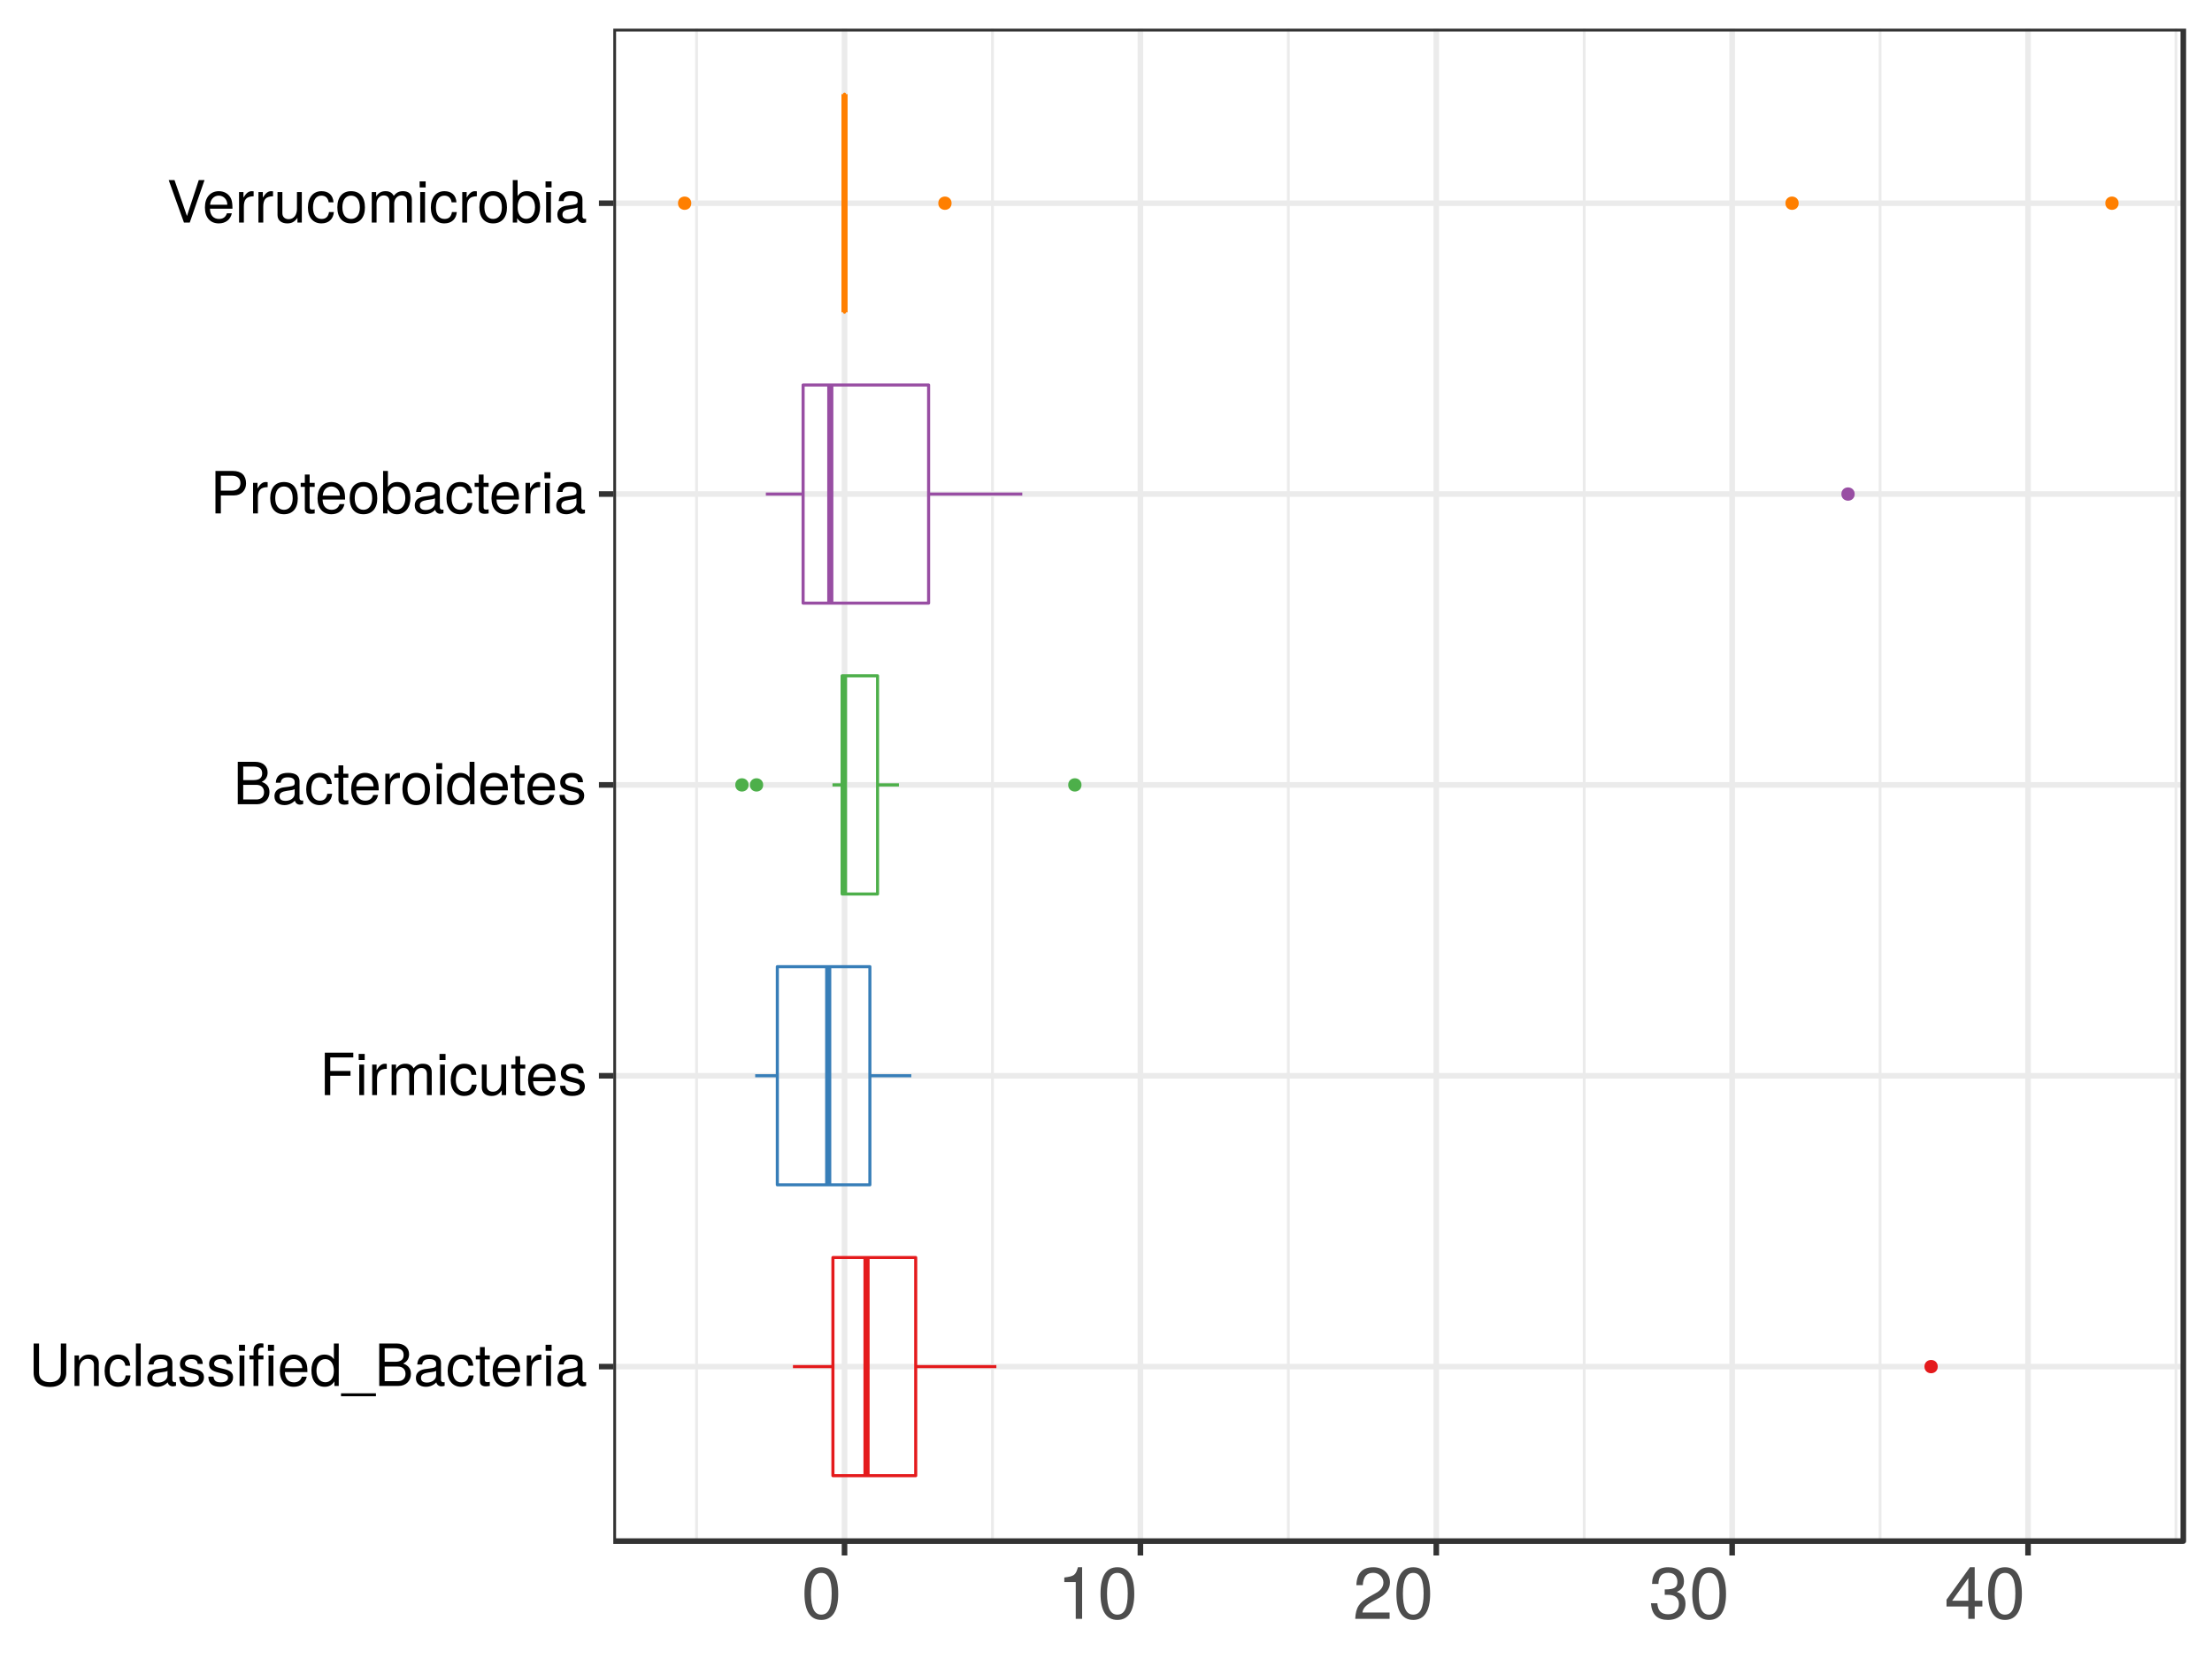 <?xml version="1.0" encoding="UTF-8"?>
<svg xmlns="http://www.w3.org/2000/svg" xmlns:xlink="http://www.w3.org/1999/xlink" width="768pt" height="576pt" viewBox="0 0 768 576" version="1.1">
<defs>
<g>
<symbol overflow="visible" id="glyph0-0">
<path style="stroke:none;" d=""/>
</symbol>
<symbol overflow="visible" id="glyph0-1">
<path style="stroke:none;" d="M 13.047 -4.484 L 13.047 -14.734 L 11.156 -14.734 L 11.156 -4.484 C 11.156 -2.5 9.719 -1.297 7.359 -1.297 C 5.156 -1.297 3.594 -2.344 3.594 -4.484 L 3.594 -14.734 L 1.719 -14.734 L 1.719 -4.484 C 1.719 -1.5 3.859 0.359 7.359 0.359 C 10.812 0.359 13.047 -1.531 13.047 -4.484 Z M 13.047 -4.484 "/>
</symbol>
<symbol overflow="visible" id="glyph0-2">
<path style="stroke:none;" d="M 9.844 0 L 9.844 -8 C 9.844 -9.766 8.531 -10.891 6.484 -10.891 C 4.906 -10.891 3.906 -10.297 2.969 -8.812 L 2.969 -10.594 L 1.422 -10.594 L 1.422 0 L 3.094 0 L 3.094 -5.844 C 3.094 -8 4.266 -9.422 5.984 -9.422 C 7.312 -9.422 8.172 -8.609 8.172 -7.344 L 8.172 0 Z M 9.844 0 "/>
</symbol>
<symbol overflow="visible" id="glyph0-3">
<path style="stroke:none;" d="M 9.641 -3.641 L 7.953 -3.641 C 7.656 -1.938 6.797 -1.25 5.359 -1.25 C 3.5 -1.25 2.391 -2.688 2.391 -5.203 C 2.391 -7.844 3.484 -9.344 5.312 -9.344 C 6.734 -9.344 7.625 -8.516 7.828 -7.031 L 9.516 -7.031 C 9.328 -9.625 7.703 -10.891 5.344 -10.891 C 2.484 -10.891 0.625 -8.719 0.625 -5.203 C 0.625 -1.781 2.453 0.297 5.312 0.297 C 7.844 0.297 9.438 -1.219 9.641 -3.641 Z M 9.641 -3.641 "/>
</symbol>
<symbol overflow="visible" id="glyph0-4">
<path style="stroke:none;" d="M 3.047 0 L 3.047 -14.734 L 1.375 -14.734 L 1.375 0 Z M 3.047 0 "/>
</symbol>
<symbol overflow="visible" id="glyph0-5">
<path style="stroke:none;" d="M 10.812 -0.047 L 10.812 -1.312 C 10.641 -1.281 10.547 -1.281 10.453 -1.281 C 9.859 -1.281 9.547 -1.578 9.547 -2.109 L 9.547 -8 C 9.547 -9.891 8.172 -10.891 5.562 -10.891 C 3 -10.891 1.422 -9.906 1.312 -7.453 L 3.016 -7.453 C 3.156 -8.75 3.922 -9.344 5.5 -9.344 C 7.016 -9.344 7.859 -8.781 7.859 -7.766 L 7.859 -7.312 C 7.859 -6.609 7.438 -6.312 6.109 -6.141 C 3.719 -5.844 3.359 -5.766 2.703 -5.5 C 1.469 -5 0.844 -4.047 0.844 -2.75 C 0.844 -0.828 2.188 0.297 4.328 0.297 C 5.688 0.297 7 -0.266 7.922 -1.25 C 8.109 -0.438 8.828 0.141 9.672 0.141 C 10.016 0.141 10.266 0.094 10.812 -0.047 Z M 7.859 -3.656 C 7.859 -2.141 6.328 -1.172 4.688 -1.172 C 3.375 -1.172 2.609 -1.641 2.609 -2.797 C 2.609 -3.906 3.359 -4.391 5.156 -4.656 C 6.938 -4.891 7.297 -4.969 7.859 -5.234 Z M 7.859 -3.656 "/>
</symbol>
<symbol overflow="visible" id="glyph0-6">
<path style="stroke:none;" d="M 9.281 -2.969 C 9.281 -4.547 8.391 -5.344 6.281 -5.844 L 4.672 -6.234 C 3.297 -6.547 2.703 -7 2.703 -7.75 C 2.703 -8.719 3.578 -9.344 4.953 -9.344 C 6.312 -9.344 7.031 -8.75 7.078 -7.641 L 8.859 -7.641 C 8.828 -9.719 7.453 -10.891 5.016 -10.891 C 2.547 -10.891 0.953 -9.625 0.953 -7.656 C 0.953 -6 1.797 -5.219 4.312 -4.609 L 5.891 -4.219 C 7.062 -3.938 7.516 -3.594 7.516 -2.828 C 7.516 -1.844 6.531 -1.25 5.062 -1.25 C 3.531 -1.25 2.688 -1.625 2.469 -3.234 L 0.688 -3.234 C 0.766 -0.781 2.141 0.297 4.906 0.297 C 7.578 0.297 9.281 -0.938 9.281 -2.969 Z M 9.281 -2.969 "/>
</symbol>
<symbol overflow="visible" id="glyph0-7">
<path style="stroke:none;" d="M 3.094 0 L 3.094 -10.594 L 1.422 -10.594 L 1.422 0 Z M 3.312 -12.188 L 3.312 -14.297 L 1.219 -14.297 L 1.219 -12.188 Z M 3.312 -12.188 "/>
</symbol>
<symbol overflow="visible" id="glyph0-8">
<path style="stroke:none;" d="M 5.219 -9.219 L 5.219 -10.594 L 3.453 -10.594 L 3.453 -12.25 C 3.453 -12.953 3.859 -13.328 4.625 -13.328 C 4.766 -13.328 4.828 -13.328 5.219 -13.297 L 5.219 -14.703 C 4.828 -14.781 4.609 -14.797 4.266 -14.797 C 2.703 -14.797 1.781 -13.906 1.781 -12.391 L 1.781 -10.594 L 0.359 -10.594 L 0.359 -9.219 L 1.781 -9.219 L 1.781 0 L 3.453 0 L 3.453 -9.219 Z M 8.672 0 L 8.672 -10.594 L 7 -10.594 L 7 0 Z M 8.891 -12.188 L 8.891 -14.297 L 6.797 -14.297 L 6.797 -12.188 Z M 8.891 -12.188 "/>
</symbol>
<symbol overflow="visible" id="glyph0-9">
<path style="stroke:none;" d="M 10.375 -4.812 C 10.375 -6.344 10.25 -7.312 9.953 -8.109 C 9.266 -9.844 7.641 -10.891 5.656 -10.891 C 2.703 -10.891 0.812 -8.719 0.812 -5.234 C 0.812 -1.766 2.656 0.297 5.625 0.297 C 8.047 0.297 9.719 -1.078 10.156 -3.219 L 8.453 -3.219 C 7.984 -1.812 7.031 -1.25 5.688 -1.25 C 3.922 -1.25 2.609 -2.391 2.562 -4.812 Z M 8.578 -6.312 C 8.578 -6.312 8.578 -6.234 8.547 -6.188 L 2.609 -6.188 C 2.75 -8.062 3.938 -9.344 5.641 -9.344 C 7.297 -9.344 8.578 -7.969 8.578 -6.312 Z M 8.578 -6.312 "/>
</symbol>
<symbol overflow="visible" id="glyph0-10">
<path style="stroke:none;" d="M 10.016 0 L 10.016 -14.734 L 8.328 -14.734 L 8.328 -9.266 C 7.625 -10.328 6.484 -10.891 5.078 -10.891 C 2.328 -10.891 0.531 -8.781 0.531 -5.391 C 0.531 -1.812 2.281 0.297 5.141 0.297 C 6.594 0.297 7.609 -0.25 8.516 -1.562 L 8.516 0 Z M 8.328 -5.25 C 8.328 -2.812 7.156 -1.281 5.375 -1.281 C 3.516 -1.281 2.281 -2.828 2.281 -5.297 C 2.281 -7.766 3.516 -9.328 5.359 -9.328 C 7.172 -9.328 8.328 -7.703 8.328 -5.25 Z M 8.328 -5.25 "/>
</symbol>
<symbol overflow="visible" id="glyph0-11">
<path style="stroke:none;" d="M 11.688 3.578 L 11.688 2.562 L -0.438 2.562 L -0.438 3.578 Z M 11.688 3.578 "/>
</symbol>
<symbol overflow="visible" id="glyph0-12">
<path style="stroke:none;" d="M 12.594 -4.203 C 12.594 -5.984 11.781 -7.062 9.906 -7.781 C 11.234 -8.406 11.953 -9.5 11.953 -11 C 11.953 -13.141 10.375 -14.734 7.578 -14.734 L 1.594 -14.734 L 1.594 0 L 8.25 0 C 10.891 0 12.594 -1.781 12.594 -4.203 Z M 10.062 -10.734 C 10.062 -9.234 9.203 -8.391 7.109 -8.391 L 3.484 -8.391 L 3.484 -13.078 L 7.109 -13.078 C 9.203 -13.078 10.062 -12.234 10.062 -10.734 Z M 10.719 -4.188 C 10.719 -2.766 9.844 -1.656 8.062 -1.656 L 3.484 -1.656 L 3.484 -6.734 L 8.062 -6.734 C 9.844 -6.734 10.719 -5.625 10.719 -4.188 Z M 10.719 -4.188 "/>
</symbol>
<symbol overflow="visible" id="glyph0-13">
<path style="stroke:none;" d="M 5.141 0 L 5.141 -1.422 C 4.906 -1.359 4.656 -1.328 4.328 -1.328 C 3.594 -1.328 3.391 -1.531 3.391 -2.281 L 3.391 -9.219 L 5.141 -9.219 L 5.141 -10.594 L 3.391 -10.594 L 3.391 -13.5 L 1.719 -13.5 L 1.719 -10.594 L 0.281 -10.594 L 0.281 -9.219 L 1.719 -9.219 L 1.719 -1.531 C 1.719 -0.469 2.453 0.141 3.766 0.141 C 4.172 0.141 4.562 0.094 5.141 0 Z M 5.141 0 "/>
</symbol>
<symbol overflow="visible" id="glyph0-14">
<path style="stroke:none;" d="M 6.484 -9.125 L 6.484 -10.844 C 6.203 -10.875 6.062 -10.891 5.844 -10.891 C 4.75 -10.891 3.922 -10.25 2.953 -8.672 L 2.953 -10.594 L 1.422 -10.594 L 1.422 0 L 3.094 0 L 3.094 -5.5 C 3.094 -7.891 3.875 -9.078 6.484 -9.125 Z M 6.484 -9.125 "/>
</symbol>
<symbol overflow="visible" id="glyph0-15">
<path style="stroke:none;" d="M 11.703 -13.078 L 11.703 -14.734 L 1.812 -14.734 L 1.812 0 L 3.703 0 L 3.703 -6.719 L 10.734 -6.719 L 10.734 -8.375 L 3.703 -8.375 L 3.703 -13.078 Z M 11.703 -13.078 "/>
</symbol>
<symbol overflow="visible" id="glyph0-16">
<path style="stroke:none;" d="M 15.359 0 L 15.359 -7.953 C 15.359 -9.844 14.312 -10.891 12.328 -10.891 C 10.922 -10.891 10.062 -10.469 9.078 -9.281 C 8.453 -10.406 7.609 -10.891 6.234 -10.891 C 4.812 -10.891 3.875 -10.375 2.969 -9.094 L 2.969 -10.594 L 1.438 -10.594 L 1.438 0 L 3.109 0 L 3.109 -6.656 C 3.109 -8.188 4.219 -9.422 5.594 -9.422 C 6.859 -9.422 7.562 -8.656 7.562 -7.297 L 7.562 0 L 9.234 0 L 9.234 -6.656 C 9.234 -8.188 10.375 -9.422 11.75 -9.422 C 12.984 -9.422 13.688 -8.641 13.688 -7.297 L 13.688 0 Z M 15.359 0 "/>
</symbol>
<symbol overflow="visible" id="glyph0-17">
<path style="stroke:none;" d="M 9.75 0 L 9.75 -10.594 L 8.062 -10.594 L 8.062 -4.75 C 8.062 -2.594 6.938 -1.172 5.172 -1.172 C 3.844 -1.172 3 -1.984 3 -3.25 L 3 -10.594 L 1.312 -10.594 L 1.312 -2.594 C 1.312 -0.828 2.625 0.297 4.688 0.297 C 6.25 0.297 7.234 -0.25 8.234 -1.641 L 8.234 0 Z M 9.75 0 "/>
</symbol>
<symbol overflow="visible" id="glyph0-18">
<path style="stroke:none;" d="M 10.312 -5.219 C 10.312 -8.875 8.547 -10.891 5.5 -10.891 C 2.531 -10.891 0.734 -8.859 0.734 -5.297 C 0.734 -1.734 2.5 0.297 5.516 0.297 C 8.484 0.297 10.312 -1.734 10.312 -5.219 Z M 8.547 -5.234 C 8.547 -2.75 7.375 -1.25 5.516 -1.25 C 3.641 -1.25 2.484 -2.734 2.484 -5.297 C 2.484 -7.844 3.641 -9.344 5.516 -9.344 C 7.422 -9.344 8.547 -7.859 8.547 -5.234 Z M 8.547 -5.234 "/>
</symbol>
<symbol overflow="visible" id="glyph0-19">
<path style="stroke:none;" d="M 12.469 -10.406 C 12.469 -13.188 10.844 -14.734 7.922 -14.734 L 1.844 -14.734 L 1.844 0 L 3.719 0 L 3.719 -6.25 L 8.344 -6.25 C 10.781 -6.25 12.469 -7.969 12.469 -10.406 Z M 10.516 -10.5 C 10.516 -8.875 9.438 -7.906 7.641 -7.906 L 3.719 -7.906 L 3.719 -13.078 L 7.641 -13.078 C 9.438 -13.078 10.516 -12.109 10.516 -10.5 Z M 10.516 -10.5 "/>
</symbol>
<symbol overflow="visible" id="glyph0-20">
<path style="stroke:none;" d="M 10.578 -5.422 C 10.578 -8.859 8.828 -10.891 6.047 -10.891 C 4.594 -10.891 3.562 -10.359 2.766 -9.156 L 2.766 -14.734 L 1.094 -14.734 L 1.094 0 L 2.609 0 L 2.609 -1.516 C 3.422 -0.281 4.484 0.297 5.969 0.297 C 8.75 0.297 10.578 -1.984 10.578 -5.422 Z M 8.812 -5.312 C 8.812 -2.906 7.562 -1.281 5.719 -1.281 C 3.938 -1.281 2.766 -2.891 2.766 -5.297 C 2.766 -7.781 3.938 -9.406 5.719 -9.328 C 7.609 -9.328 8.812 -7.688 8.812 -5.312 Z M 8.812 -5.312 "/>
</symbol>
<symbol overflow="visible" id="glyph0-21">
<path style="stroke:none;" d="M 13.047 -14.734 L 11.047 -14.734 L 6.953 -2.266 L 2.625 -14.734 L 0.609 -14.734 L 5.906 0 L 7.922 0 Z M 13.047 -14.734 "/>
</symbol>
<symbol overflow="visible" id="glyph1-0">
<path style="stroke:none;" d=""/>
</symbol>
<symbol overflow="visible" id="glyph1-1">
<path style="stroke:none;" d="M 12.812 -8.625 C 12.812 -14.844 10.844 -17.922 6.953 -17.922 C 3.078 -17.922 1.094 -14.797 1.094 -8.766 C 1.094 -2.734 3.109 0.375 6.953 0.375 C 10.75 0.375 12.812 -2.734 12.812 -8.625 Z M 10.547 -8.828 C 10.547 -3.734 9.375 -1.469 6.906 -1.469 C 4.547 -1.469 3.359 -3.844 3.359 -8.75 C 3.359 -13.656 4.547 -15.953 6.953 -15.953 C 9.359 -15.953 10.547 -13.625 10.547 -8.828 Z M 10.547 -8.828 "/>
</symbol>
<symbol overflow="visible" id="glyph1-2">
<path style="stroke:none;" d="M 8.766 0 L 8.766 -17.922 L 7.312 -17.922 C 6.516 -15.172 6.016 -14.797 2.578 -14.359 L 2.578 -12.766 L 6.547 -12.766 L 6.547 0 Z M 8.766 0 "/>
</symbol>
<symbol overflow="visible" id="glyph1-3">
<path style="stroke:none;" d="M 12.922 -12.672 C 12.922 -15.703 10.562 -17.922 7.188 -17.922 C 3.516 -17.922 1.391 -16.047 1.266 -11.703 L 3.484 -11.703 C 3.672 -14.719 4.906 -15.984 7.109 -15.984 C 9.125 -15.984 10.641 -14.531 10.641 -12.609 C 10.641 -11.203 9.812 -9.984 8.219 -9.078 L 5.891 -7.766 C 2.156 -5.641 1.062 -3.938 0.859 0 L 12.797 0 L 12.797 -2.203 L 3.359 -2.203 C 3.594 -3.672 4.406 -4.594 6.594 -5.891 L 9.125 -7.25 C 11.625 -8.594 12.922 -10.469 12.922 -12.672 Z M 12.922 -12.672 "/>
</symbol>
<symbol overflow="visible" id="glyph1-4">
<path style="stroke:none;" d="M 12.797 -5.203 C 12.797 -7.375 11.906 -8.641 9.766 -9.375 C 11.422 -10.031 12.266 -11.203 12.266 -13 C 12.266 -16.078 10.219 -17.922 6.797 -17.922 C 3.188 -17.922 1.266 -15.953 1.188 -12.141 L 3.406 -12.141 C 3.469 -14.797 4.547 -15.984 6.828 -15.984 C 8.797 -15.984 9.984 -14.812 9.984 -12.922 C 9.984 -11 9.156 -10.219 5.594 -10.219 L 5.594 -8.344 L 6.797 -8.344 C 9.25 -8.344 10.516 -7.188 10.516 -5.188 C 10.516 -2.938 9.125 -1.594 6.797 -1.594 C 4.375 -1.594 3.188 -2.812 3.031 -5.406 L 0.812 -5.406 C 1.094 -1.422 3.062 0.375 6.719 0.375 C 10.422 0.375 12.797 -1.812 12.797 -5.203 Z M 12.797 -5.203 "/>
</symbol>
<symbol overflow="visible" id="glyph1-5">
<path style="stroke:none;" d="M 13.141 -4.297 L 13.141 -6.297 L 10.484 -6.297 L 10.484 -17.922 L 8.844 -17.922 L 0.703 -6.656 L 0.703 -4.297 L 8.266 -4.297 L 8.266 0 L 10.484 0 L 10.484 -4.297 Z M 8.266 -6.297 L 2.656 -6.297 L 8.266 -14.125 Z M 8.266 -6.297 "/>
</symbol>
</g>
<clipPath id="clip1">
  <path d="M 212.93 9.961 L 759 9.961 L 759 536 L 212.93 536 Z M 212.93 9.961 "/>
</clipPath>
<clipPath id="clip2">
  <path d="M 241 9.961 L 243 9.961 L 243 536 L 241 536 Z M 241 9.961 "/>
</clipPath>
<clipPath id="clip3">
  <path d="M 344 9.961 L 346 9.961 L 346 536 L 344 536 Z M 344 9.961 "/>
</clipPath>
<clipPath id="clip4">
  <path d="M 446 9.961 L 448 9.961 L 448 536 L 446 536 Z M 446 9.961 "/>
</clipPath>
<clipPath id="clip5">
  <path d="M 549 9.961 L 551 9.961 L 551 536 L 549 536 Z M 549 9.961 "/>
</clipPath>
<clipPath id="clip6">
  <path d="M 652 9.961 L 654 9.961 L 654 536 L 652 536 Z M 652 9.961 "/>
</clipPath>
<clipPath id="clip7">
  <path d="M 755 9.961 L 756 9.961 L 756 536 L 755 536 Z M 755 9.961 "/>
</clipPath>
<clipPath id="clip8">
  <path d="M 212.93 473 L 759.039 473 L 759.039 476 L 212.93 476 Z M 212.93 473 "/>
</clipPath>
<clipPath id="clip9">
  <path d="M 212.93 372 L 759.039 372 L 759.039 375 L 212.93 375 Z M 212.93 372 "/>
</clipPath>
<clipPath id="clip10">
  <path d="M 212.93 271 L 759.039 271 L 759.039 274 L 212.93 274 Z M 212.93 271 "/>
</clipPath>
<clipPath id="clip11">
  <path d="M 212.93 170 L 759.039 170 L 759.039 173 L 212.93 173 Z M 212.93 170 "/>
</clipPath>
<clipPath id="clip12">
  <path d="M 212.93 69 L 759.039 69 L 759.039 72 L 212.93 72 Z M 212.93 69 "/>
</clipPath>
<clipPath id="clip13">
  <path d="M 292 9.961 L 295 9.961 L 295 536.07 L 292 536.07 Z M 292 9.961 "/>
</clipPath>
<clipPath id="clip14">
  <path d="M 394 9.961 L 397 9.961 L 397 536.07 L 394 536.07 Z M 394 9.961 "/>
</clipPath>
<clipPath id="clip15">
  <path d="M 497 9.961 L 500 9.961 L 500 536.07 L 497 536.07 Z M 497 9.961 "/>
</clipPath>
<clipPath id="clip16">
  <path d="M 600 9.961 L 603 9.961 L 603 536.07 L 600 536.07 Z M 600 9.961 "/>
</clipPath>
<clipPath id="clip17">
  <path d="M 703 9.961 L 706 9.961 L 706 536.07 L 703 536.07 Z M 703 9.961 "/>
</clipPath>
<clipPath id="clip18">
  <path d="M 212.93 9.961 L 759.039 9.961 L 759.039 536.07 L 212.93 536.07 Z M 212.93 9.961 "/>
</clipPath>
</defs>
<g id="surface5899">
<rect x="0" y="0" width="768" height="576" style="fill:rgb(100%,100%,100%);fill-opacity:1;stroke:none;"/>
<rect x="0" y="0" width="768" height="576" style="fill:rgb(100%,100%,100%);fill-opacity:1;stroke:none;"/>
<path style="fill:none;stroke-width:1.94;stroke-linecap:round;stroke-linejoin:round;stroke:rgb(100%,100%,100%);stroke-opacity:1;stroke-miterlimit:10;" d="M 0 576 L 768 576 L 768 0 L 0 0 Z M 0 576 "/>
<g clip-path="url(#clip1)" clip-rule="nonzero">
<path style=" stroke:none;fill-rule:nonzero;fill:rgb(100%,100%,100%);fill-opacity:1;" d="M 212.93 535.07 L 758.039 535.07 L 758.039 9.961 L 212.93 9.961 Z M 212.93 535.07 "/>
</g>
<g clip-path="url(#clip2)" clip-rule="nonzero">
<path style="fill:none;stroke-width:0.97;stroke-linecap:butt;stroke-linejoin:round;stroke:rgb(92.157%,92.157%,92.157%);stroke-opacity:1;stroke-miterlimit:10;" d="M 241.852 535.07 L 241.852 9.961 "/>
</g>
<g clip-path="url(#clip3)" clip-rule="nonzero">
<path style="fill:none;stroke-width:0.97;stroke-linecap:butt;stroke-linejoin:round;stroke:rgb(92.157%,92.157%,92.157%);stroke-opacity:1;stroke-miterlimit:10;" d="M 344.578 535.07 L 344.578 9.961 "/>
</g>
<g clip-path="url(#clip4)" clip-rule="nonzero">
<path style="fill:none;stroke-width:0.97;stroke-linecap:butt;stroke-linejoin:round;stroke:rgb(92.157%,92.157%,92.157%);stroke-opacity:1;stroke-miterlimit:10;" d="M 447.309 535.07 L 447.309 9.961 "/>
</g>
<g clip-path="url(#clip5)" clip-rule="nonzero">
<path style="fill:none;stroke-width:0.97;stroke-linecap:butt;stroke-linejoin:round;stroke:rgb(92.157%,92.157%,92.157%);stroke-opacity:1;stroke-miterlimit:10;" d="M 550.035 535.07 L 550.035 9.961 "/>
</g>
<g clip-path="url(#clip6)" clip-rule="nonzero">
<path style="fill:none;stroke-width:0.97;stroke-linecap:butt;stroke-linejoin:round;stroke:rgb(92.157%,92.157%,92.157%);stroke-opacity:1;stroke-miterlimit:10;" d="M 652.762 535.07 L 652.762 9.961 "/>
</g>
<g clip-path="url(#clip7)" clip-rule="nonzero">
<path style="fill:none;stroke-width:0.97;stroke-linecap:butt;stroke-linejoin:round;stroke:rgb(92.157%,92.157%,92.157%);stroke-opacity:1;stroke-miterlimit:10;" d="M 755.492 535.07 L 755.492 9.961 "/>
</g>
<g clip-path="url(#clip8)" clip-rule="nonzero">
<path style="fill:none;stroke-width:1.94;stroke-linecap:butt;stroke-linejoin:round;stroke:rgb(92.157%,92.157%,92.157%);stroke-opacity:1;stroke-miterlimit:10;" d="M 212.93 474.48 L 758.039 474.48 "/>
</g>
<g clip-path="url(#clip9)" clip-rule="nonzero">
<path style="fill:none;stroke-width:1.94;stroke-linecap:butt;stroke-linejoin:round;stroke:rgb(92.157%,92.157%,92.157%);stroke-opacity:1;stroke-miterlimit:10;" d="M 212.93 373.5 L 758.039 373.5 "/>
</g>
<g clip-path="url(#clip10)" clip-rule="nonzero">
<path style="fill:none;stroke-width:1.94;stroke-linecap:butt;stroke-linejoin:round;stroke:rgb(92.157%,92.157%,92.157%);stroke-opacity:1;stroke-miterlimit:10;" d="M 212.93 272.516 L 758.039 272.516 "/>
</g>
<g clip-path="url(#clip11)" clip-rule="nonzero">
<path style="fill:none;stroke-width:1.94;stroke-linecap:butt;stroke-linejoin:round;stroke:rgb(92.157%,92.157%,92.157%);stroke-opacity:1;stroke-miterlimit:10;" d="M 212.93 171.535 L 758.039 171.535 "/>
</g>
<g clip-path="url(#clip12)" clip-rule="nonzero">
<path style="fill:none;stroke-width:1.94;stroke-linecap:butt;stroke-linejoin:round;stroke:rgb(92.157%,92.157%,92.157%);stroke-opacity:1;stroke-miterlimit:10;" d="M 212.93 70.551 L 758.039 70.551 "/>
</g>
<g clip-path="url(#clip13)" clip-rule="nonzero">
<path style="fill:none;stroke-width:1.94;stroke-linecap:butt;stroke-linejoin:round;stroke:rgb(92.157%,92.157%,92.157%);stroke-opacity:1;stroke-miterlimit:10;" d="M 293.215 535.07 L 293.215 9.961 "/>
</g>
<g clip-path="url(#clip14)" clip-rule="nonzero">
<path style="fill:none;stroke-width:1.94;stroke-linecap:butt;stroke-linejoin:round;stroke:rgb(92.157%,92.157%,92.157%);stroke-opacity:1;stroke-miterlimit:10;" d="M 395.945 535.07 L 395.945 9.961 "/>
</g>
<g clip-path="url(#clip15)" clip-rule="nonzero">
<path style="fill:none;stroke-width:1.94;stroke-linecap:butt;stroke-linejoin:round;stroke:rgb(92.157%,92.157%,92.157%);stroke-opacity:1;stroke-miterlimit:10;" d="M 498.672 535.07 L 498.672 9.961 "/>
</g>
<g clip-path="url(#clip16)" clip-rule="nonzero">
<path style="fill:none;stroke-width:1.94;stroke-linecap:butt;stroke-linejoin:round;stroke:rgb(92.157%,92.157%,92.157%);stroke-opacity:1;stroke-miterlimit:10;" d="M 601.398 535.07 L 601.398 9.961 "/>
</g>
<g clip-path="url(#clip17)" clip-rule="nonzero">
<path style="fill:none;stroke-width:1.94;stroke-linecap:butt;stroke-linejoin:round;stroke:rgb(92.157%,92.157%,92.157%);stroke-opacity:1;stroke-miterlimit:10;" d="M 704.125 535.07 L 704.125 9.961 "/>
</g>
<path style="fill-rule:nonzero;fill:rgb(89.412%,10.196%,10.98%);fill-opacity:1;stroke-width:0.709;stroke-linecap:round;stroke-linejoin:round;stroke:rgb(89.412%,10.196%,10.98%);stroke-opacity:1;stroke-miterlimit:10;" d="M 672.426 474.48 C 672.426 477.09 668.516 477.09 668.516 474.48 C 668.516 471.875 672.426 471.875 672.426 474.48 "/>
<path style="fill:none;stroke-width:1.067;stroke-linecap:butt;stroke-linejoin:round;stroke:rgb(89.412%,10.196%,10.98%);stroke-opacity:1;stroke-miterlimit:10;" d="M 317.93 474.48 L 345.938 474.48 "/>
<path style="fill:none;stroke-width:1.067;stroke-linecap:butt;stroke-linejoin:round;stroke:rgb(89.412%,10.196%,10.98%);stroke-opacity:1;stroke-miterlimit:10;" d="M 289.191 474.48 L 275.309 474.48 "/>
<path style="fill:none;stroke-width:1.067;stroke-linecap:round;stroke-linejoin:round;stroke:rgb(89.412%,10.196%,10.98%);stroke-opacity:1;stroke-miterlimit:10;" d="M 317.93 512.352 L 289.191 512.352 L 289.191 436.613 L 317.93 436.613 L 317.93 512.352 "/>
<path style="fill:none;stroke-width:2.134;stroke-linecap:butt;stroke-linejoin:round;stroke:rgb(89.412%,10.196%,10.98%);stroke-opacity:1;stroke-miterlimit:10;" d="M 300.855 512.352 L 300.855 436.613 "/>
<path style="fill:none;stroke-width:1.067;stroke-linecap:butt;stroke-linejoin:round;stroke:rgb(21.569%,49.412%,72.157%);stroke-opacity:1;stroke-miterlimit:10;" d="M 302.02 373.5 L 316.402 373.5 "/>
<path style="fill:none;stroke-width:1.067;stroke-linecap:butt;stroke-linejoin:round;stroke:rgb(21.569%,49.412%,72.157%);stroke-opacity:1;stroke-miterlimit:10;" d="M 269.887 373.5 L 262.199 373.5 "/>
<path style="fill:none;stroke-width:1.067;stroke-linecap:round;stroke-linejoin:round;stroke:rgb(21.569%,49.412%,72.157%);stroke-opacity:1;stroke-miterlimit:10;" d="M 302.02 411.367 L 269.887 411.367 L 269.887 335.629 L 302.02 335.629 L 302.02 411.367 "/>
<path style="fill:none;stroke-width:2.134;stroke-linecap:butt;stroke-linejoin:round;stroke:rgb(21.569%,49.412%,72.157%);stroke-opacity:1;stroke-miterlimit:10;" d="M 287.551 411.367 L 287.551 335.629 "/>
<path style="fill-rule:nonzero;fill:rgb(30.196%,68.627%,29.02%);fill-opacity:1;stroke-width:0.709;stroke-linecap:round;stroke-linejoin:round;stroke:rgb(30.196%,68.627%,29.02%);stroke-opacity:1;stroke-miterlimit:10;" d="M 375.137 272.516 C 375.137 275.125 371.227 275.125 371.227 272.516 C 371.227 269.91 375.137 269.91 375.137 272.516 "/>
<path style="fill-rule:nonzero;fill:rgb(30.196%,68.627%,29.02%);fill-opacity:1;stroke-width:0.709;stroke-linecap:round;stroke-linejoin:round;stroke:rgb(30.196%,68.627%,29.02%);stroke-opacity:1;stroke-miterlimit:10;" d="M 264.617 272.516 C 264.617 275.125 260.711 275.125 260.711 272.516 C 260.711 269.91 264.617 269.91 264.617 272.516 "/>
<path style="fill-rule:nonzero;fill:rgb(30.196%,68.627%,29.02%);fill-opacity:1;stroke-width:0.709;stroke-linecap:round;stroke-linejoin:round;stroke:rgb(30.196%,68.627%,29.02%);stroke-opacity:1;stroke-miterlimit:10;" d="M 259.547 272.516 C 259.547 275.125 255.637 275.125 255.637 272.516 C 255.637 269.91 259.547 269.91 259.547 272.516 "/>
<path style="fill:none;stroke-width:1.067;stroke-linecap:butt;stroke-linejoin:round;stroke:rgb(30.196%,68.627%,29.02%);stroke-opacity:1;stroke-miterlimit:10;" d="M 304.68 272.516 L 312.102 272.516 "/>
<path style="fill:none;stroke-width:1.067;stroke-linecap:butt;stroke-linejoin:round;stroke:rgb(30.196%,68.627%,29.02%);stroke-opacity:1;stroke-miterlimit:10;" d="M 292.387 272.516 L 289.035 272.516 "/>
<path style="fill:none;stroke-width:1.067;stroke-linecap:round;stroke-linejoin:round;stroke:rgb(30.196%,68.627%,29.02%);stroke-opacity:1;stroke-miterlimit:10;" d="M 304.68 310.387 L 292.387 310.387 L 292.387 234.648 L 304.68 234.648 L 304.68 310.387 "/>
<path style="fill:none;stroke-width:2.134;stroke-linecap:butt;stroke-linejoin:round;stroke:rgb(30.196%,68.627%,29.02%);stroke-opacity:1;stroke-miterlimit:10;" d="M 293.027 310.387 L 293.027 234.648 "/>
<path style="fill-rule:nonzero;fill:rgb(59.608%,30.588%,63.922%);fill-opacity:1;stroke-width:0.709;stroke-linecap:round;stroke-linejoin:round;stroke:rgb(59.608%,30.588%,63.922%);stroke-opacity:1;stroke-miterlimit:10;" d="M 643.586 171.535 C 643.586 174.141 639.676 174.141 639.676 171.535 C 639.676 168.93 643.586 168.93 643.586 171.535 "/>
<path style="fill:none;stroke-width:1.067;stroke-linecap:butt;stroke-linejoin:round;stroke:rgb(59.608%,30.588%,63.922%);stroke-opacity:1;stroke-miterlimit:10;" d="M 322.41 171.535 L 354.934 171.535 "/>
<path style="fill:none;stroke-width:1.067;stroke-linecap:butt;stroke-linejoin:round;stroke:rgb(59.608%,30.588%,63.922%);stroke-opacity:1;stroke-miterlimit:10;" d="M 278.836 171.535 L 265.902 171.535 "/>
<path style="fill:none;stroke-width:1.067;stroke-linecap:round;stroke-linejoin:round;stroke:rgb(59.608%,30.588%,63.922%);stroke-opacity:1;stroke-miterlimit:10;" d="M 322.41 209.402 L 278.836 209.402 L 278.836 133.668 L 322.41 133.668 L 322.41 209.402 "/>
<path style="fill:none;stroke-width:2.134;stroke-linecap:butt;stroke-linejoin:round;stroke:rgb(59.608%,30.588%,63.922%);stroke-opacity:1;stroke-miterlimit:10;" d="M 288.277 209.402 L 288.277 133.668 "/>
<path style="fill-rule:nonzero;fill:rgb(100%,49.804%,0%);fill-opacity:1;stroke-width:0.709;stroke-linecap:round;stroke-linejoin:round;stroke:rgb(100%,49.804%,0%);stroke-opacity:1;stroke-miterlimit:10;" d="M 330.035 70.551 C 330.035 73.16 326.125 73.16 326.125 70.551 C 326.125 67.945 330.035 67.945 330.035 70.551 "/>
<path style="fill-rule:nonzero;fill:rgb(100%,49.804%,0%);fill-opacity:1;stroke-width:0.709;stroke-linecap:round;stroke-linejoin:round;stroke:rgb(100%,49.804%,0%);stroke-opacity:1;stroke-miterlimit:10;" d="M 735.215 70.551 C 735.215 73.16 731.305 73.16 731.305 70.551 C 731.305 67.945 735.215 67.945 735.215 70.551 "/>
<path style="fill-rule:nonzero;fill:rgb(100%,49.804%,0%);fill-opacity:1;stroke-width:0.709;stroke-linecap:round;stroke-linejoin:round;stroke:rgb(100%,49.804%,0%);stroke-opacity:1;stroke-miterlimit:10;" d="M 239.66 70.551 C 239.66 73.16 235.75 73.16 235.75 70.551 C 235.75 67.945 239.66 67.945 239.66 70.551 "/>
<path style="fill-rule:nonzero;fill:rgb(100%,49.804%,0%);fill-opacity:1;stroke-width:0.709;stroke-linecap:round;stroke-linejoin:round;stroke:rgb(100%,49.804%,0%);stroke-opacity:1;stroke-miterlimit:10;" d="M 624.16 70.551 C 624.16 73.16 620.25 73.16 620.25 70.551 C 620.25 67.945 624.16 67.945 624.16 70.551 "/>
<path style="fill:none;stroke-width:1.067;stroke-linecap:butt;stroke-linejoin:round;stroke:rgb(100%,49.804%,0%);stroke-opacity:1;stroke-miterlimit:10;" d="M 293.215 70.551 L 293.215 70.551 "/>
<path style="fill:none;stroke-width:1.067;stroke-linecap:butt;stroke-linejoin:round;stroke:rgb(100%,49.804%,0%);stroke-opacity:1;stroke-miterlimit:10;" d="M 293.215 70.551 L 293.215 70.551 "/>
<path style="fill:none;stroke-width:1.067;stroke-linecap:round;stroke-linejoin:round;stroke:rgb(100%,49.804%,0%);stroke-opacity:1;stroke-miterlimit:10;" d="M 293.215 108.422 L 293.215 32.684 L 293.215 108.422 "/>
<path style="fill:none;stroke-width:2.134;stroke-linecap:butt;stroke-linejoin:round;stroke:rgb(100%,49.804%,0%);stroke-opacity:1;stroke-miterlimit:10;" d="M 293.215 108.422 L 293.215 32.684 "/>
<g clip-path="url(#clip18)" clip-rule="nonzero">
<path style="fill:none;stroke-width:1.94;stroke-linecap:round;stroke-linejoin:round;stroke:rgb(20%,20%,20%);stroke-opacity:1;stroke-miterlimit:10;" d="M 212.93 535.07 L 758.039 535.07 L 758.039 9.961 L 212.93 9.961 Z M 212.93 535.07 "/>
</g>
<g style="fill:rgb(0%,0%,0%);fill-opacity:1;">
  <use xlink:href="#glyph0-1" x="9.961" y="481.197"/>
  <use xlink:href="#glyph0-2" x="24.457" y="481.197"/>
  <use xlink:href="#glyph0-3" x="35.698" y="481.197"/>
  <use xlink:href="#glyph0-4" x="45.808" y="481.197"/>
  <use xlink:href="#glyph0-5" x="50.296" y="481.197"/>
  <use xlink:href="#glyph0-6" x="61.537" y="481.197"/>
  <use xlink:href="#glyph0-6" x="71.646" y="481.197"/>
  <use xlink:href="#glyph0-7" x="81.756" y="481.197"/>
  <use xlink:href="#glyph0-8" x="86.244" y="481.197"/>
  <use xlink:href="#glyph0-9" x="96.354" y="481.197"/>
  <use xlink:href="#glyph0-10" x="107.595" y="481.197"/>
  <use xlink:href="#glyph0-11" x="118.836" y="481.197"/>
  <use xlink:href="#glyph0-12" x="130.077" y="481.197"/>
  <use xlink:href="#glyph0-5" x="143.563" y="481.197"/>
  <use xlink:href="#glyph0-3" x="154.805" y="481.197"/>
  <use xlink:href="#glyph0-13" x="164.914" y="481.197"/>
  <use xlink:href="#glyph0-9" x="170.231" y="481.197"/>
  <use xlink:href="#glyph0-14" x="181.473" y="481.197"/>
  <use xlink:href="#glyph0-7" x="188.205" y="481.197"/>
  <use xlink:href="#glyph0-5" x="192.693" y="481.197"/>
</g>
<g style="fill:rgb(0%,0%,0%);fill-opacity:1;">
  <use xlink:href="#glyph0-15" x="110.961" y="380.217"/>
  <use xlink:href="#glyph0-7" x="123.314" y="380.217"/>
  <use xlink:href="#glyph0-14" x="127.803" y="380.217"/>
  <use xlink:href="#glyph0-16" x="134.535" y="380.217"/>
  <use xlink:href="#glyph0-7" x="151.378" y="380.217"/>
  <use xlink:href="#glyph0-3" x="155.866" y="380.217"/>
  <use xlink:href="#glyph0-17" x="165.976" y="380.217"/>
  <use xlink:href="#glyph0-13" x="177.217" y="380.217"/>
  <use xlink:href="#glyph0-9" x="182.534" y="380.217"/>
  <use xlink:href="#glyph0-6" x="193.775" y="380.217"/>
</g>
<g style="fill:rgb(0%,0%,0%);fill-opacity:1;">
  <use xlink:href="#glyph0-12" x="80.961" y="279.232"/>
  <use xlink:href="#glyph0-5" x="94.447" y="279.232"/>
  <use xlink:href="#glyph0-3" x="105.688" y="279.232"/>
  <use xlink:href="#glyph0-13" x="115.798" y="279.232"/>
  <use xlink:href="#glyph0-9" x="121.115" y="279.232"/>
  <use xlink:href="#glyph0-14" x="132.356" y="279.232"/>
  <use xlink:href="#glyph0-18" x="138.987" y="279.232"/>
  <use xlink:href="#glyph0-7" x="150.229" y="279.232"/>
  <use xlink:href="#glyph0-10" x="154.717" y="279.232"/>
  <use xlink:href="#glyph0-9" x="165.958" y="279.232"/>
  <use xlink:href="#glyph0-13" x="176.997" y="279.232"/>
  <use xlink:href="#glyph0-9" x="182.314" y="279.232"/>
  <use xlink:href="#glyph0-6" x="193.556" y="279.232"/>
</g>
<g style="fill:rgb(0%,0%,0%);fill-opacity:1;">
  <use xlink:href="#glyph0-19" x="72.961" y="178.252"/>
  <use xlink:href="#glyph0-14" x="86.447" y="178.252"/>
  <use xlink:href="#glyph0-18" x="93.078" y="178.252"/>
  <use xlink:href="#glyph0-13" x="104.117" y="178.252"/>
  <use xlink:href="#glyph0-9" x="109.435" y="178.252"/>
  <use xlink:href="#glyph0-18" x="120.676" y="178.252"/>
  <use xlink:href="#glyph0-20" x="131.917" y="178.252"/>
  <use xlink:href="#glyph0-5" x="143.158" y="178.252"/>
  <use xlink:href="#glyph0-3" x="154.399" y="178.252"/>
  <use xlink:href="#glyph0-13" x="164.509" y="178.252"/>
  <use xlink:href="#glyph0-9" x="169.826" y="178.252"/>
  <use xlink:href="#glyph0-14" x="181.067" y="178.252"/>
  <use xlink:href="#glyph0-7" x="187.8" y="178.252"/>
  <use xlink:href="#glyph0-5" x="192.288" y="178.252"/>
</g>
<g style="fill:rgb(0%,0%,0%);fill-opacity:1;">
  <use xlink:href="#glyph0-21" x="57.961" y="77.268"/>
  <use xlink:href="#glyph0-9" x="70.335" y="77.268"/>
  <use xlink:href="#glyph0-14" x="81.576" y="77.268"/>
  <use xlink:href="#glyph0-14" x="88.309" y="77.268"/>
  <use xlink:href="#glyph0-17" x="95.041" y="77.268"/>
  <use xlink:href="#glyph0-3" x="106.282" y="77.268"/>
  <use xlink:href="#glyph0-18" x="116.392" y="77.268"/>
  <use xlink:href="#glyph0-16" x="127.633" y="77.268"/>
  <use xlink:href="#glyph0-7" x="144.476" y="77.268"/>
  <use xlink:href="#glyph0-3" x="148.964" y="77.268"/>
  <use xlink:href="#glyph0-14" x="159.073" y="77.268"/>
  <use xlink:href="#glyph0-18" x="165.704" y="77.268"/>
  <use xlink:href="#glyph0-20" x="176.945" y="77.268"/>
  <use xlink:href="#glyph0-7" x="188.187" y="77.268"/>
  <use xlink:href="#glyph0-5" x="192.675" y="77.268"/>
</g>
<path style="fill:none;stroke-width:1.94;stroke-linecap:butt;stroke-linejoin:round;stroke:rgb(20%,20%,20%);stroke-opacity:1;stroke-miterlimit:10;" d="M 207.949 474.48 L 212.93 474.48 "/>
<path style="fill:none;stroke-width:1.94;stroke-linecap:butt;stroke-linejoin:round;stroke:rgb(20%,20%,20%);stroke-opacity:1;stroke-miterlimit:10;" d="M 207.949 373.5 L 212.93 373.5 "/>
<path style="fill:none;stroke-width:1.94;stroke-linecap:butt;stroke-linejoin:round;stroke:rgb(20%,20%,20%);stroke-opacity:1;stroke-miterlimit:10;" d="M 207.949 272.516 L 212.93 272.516 "/>
<path style="fill:none;stroke-width:1.94;stroke-linecap:butt;stroke-linejoin:round;stroke:rgb(20%,20%,20%);stroke-opacity:1;stroke-miterlimit:10;" d="M 207.949 171.535 L 212.93 171.535 "/>
<path style="fill:none;stroke-width:1.94;stroke-linecap:butt;stroke-linejoin:round;stroke:rgb(20%,20%,20%);stroke-opacity:1;stroke-miterlimit:10;" d="M 207.949 70.551 L 212.93 70.551 "/>
<path style="fill:none;stroke-width:1.94;stroke-linecap:butt;stroke-linejoin:round;stroke:rgb(20%,20%,20%);stroke-opacity:1;stroke-miterlimit:10;" d="M 293.215 540.051 L 293.215 535.07 "/>
<path style="fill:none;stroke-width:1.94;stroke-linecap:butt;stroke-linejoin:round;stroke:rgb(20%,20%,20%);stroke-opacity:1;stroke-miterlimit:10;" d="M 395.945 540.051 L 395.945 535.07 "/>
<path style="fill:none;stroke-width:1.94;stroke-linecap:butt;stroke-linejoin:round;stroke:rgb(20%,20%,20%);stroke-opacity:1;stroke-miterlimit:10;" d="M 498.672 540.051 L 498.672 535.07 "/>
<path style="fill:none;stroke-width:1.94;stroke-linecap:butt;stroke-linejoin:round;stroke:rgb(20%,20%,20%);stroke-opacity:1;stroke-miterlimit:10;" d="M 601.398 540.051 L 601.398 535.07 "/>
<path style="fill:none;stroke-width:1.94;stroke-linecap:butt;stroke-linejoin:round;stroke:rgb(20%,20%,20%);stroke-opacity:1;stroke-miterlimit:10;" d="M 704.125 540.051 L 704.125 535.07 "/>
<g style="fill:rgb(30.196%,30.196%,30.196%);fill-opacity:1;">
  <use xlink:href="#glyph1-1" x="278.215" y="562.062"/>
</g>
<g style="fill:rgb(30.196%,30.196%,30.196%);fill-opacity:1;">
  <use xlink:href="#glyph1-2" x="366.945" y="562.062"/>
  <use xlink:href="#glyph1-1" x="381.002" y="562.062"/>
</g>
<g style="fill:rgb(30.196%,30.196%,30.196%);fill-opacity:1;">
  <use xlink:href="#glyph1-3" x="469.672" y="562.062"/>
  <use xlink:href="#glyph1-1" x="483.729" y="562.062"/>
</g>
<g style="fill:rgb(30.196%,30.196%,30.196%);fill-opacity:1;">
  <use xlink:href="#glyph1-4" x="572.398" y="562.062"/>
  <use xlink:href="#glyph1-1" x="586.455" y="562.062"/>
</g>
<g style="fill:rgb(30.196%,30.196%,30.196%);fill-opacity:1;">
  <use xlink:href="#glyph1-5" x="675.125" y="562.062"/>
  <use xlink:href="#glyph1-1" x="689.182" y="562.062"/>
</g>
</g>
</svg>
